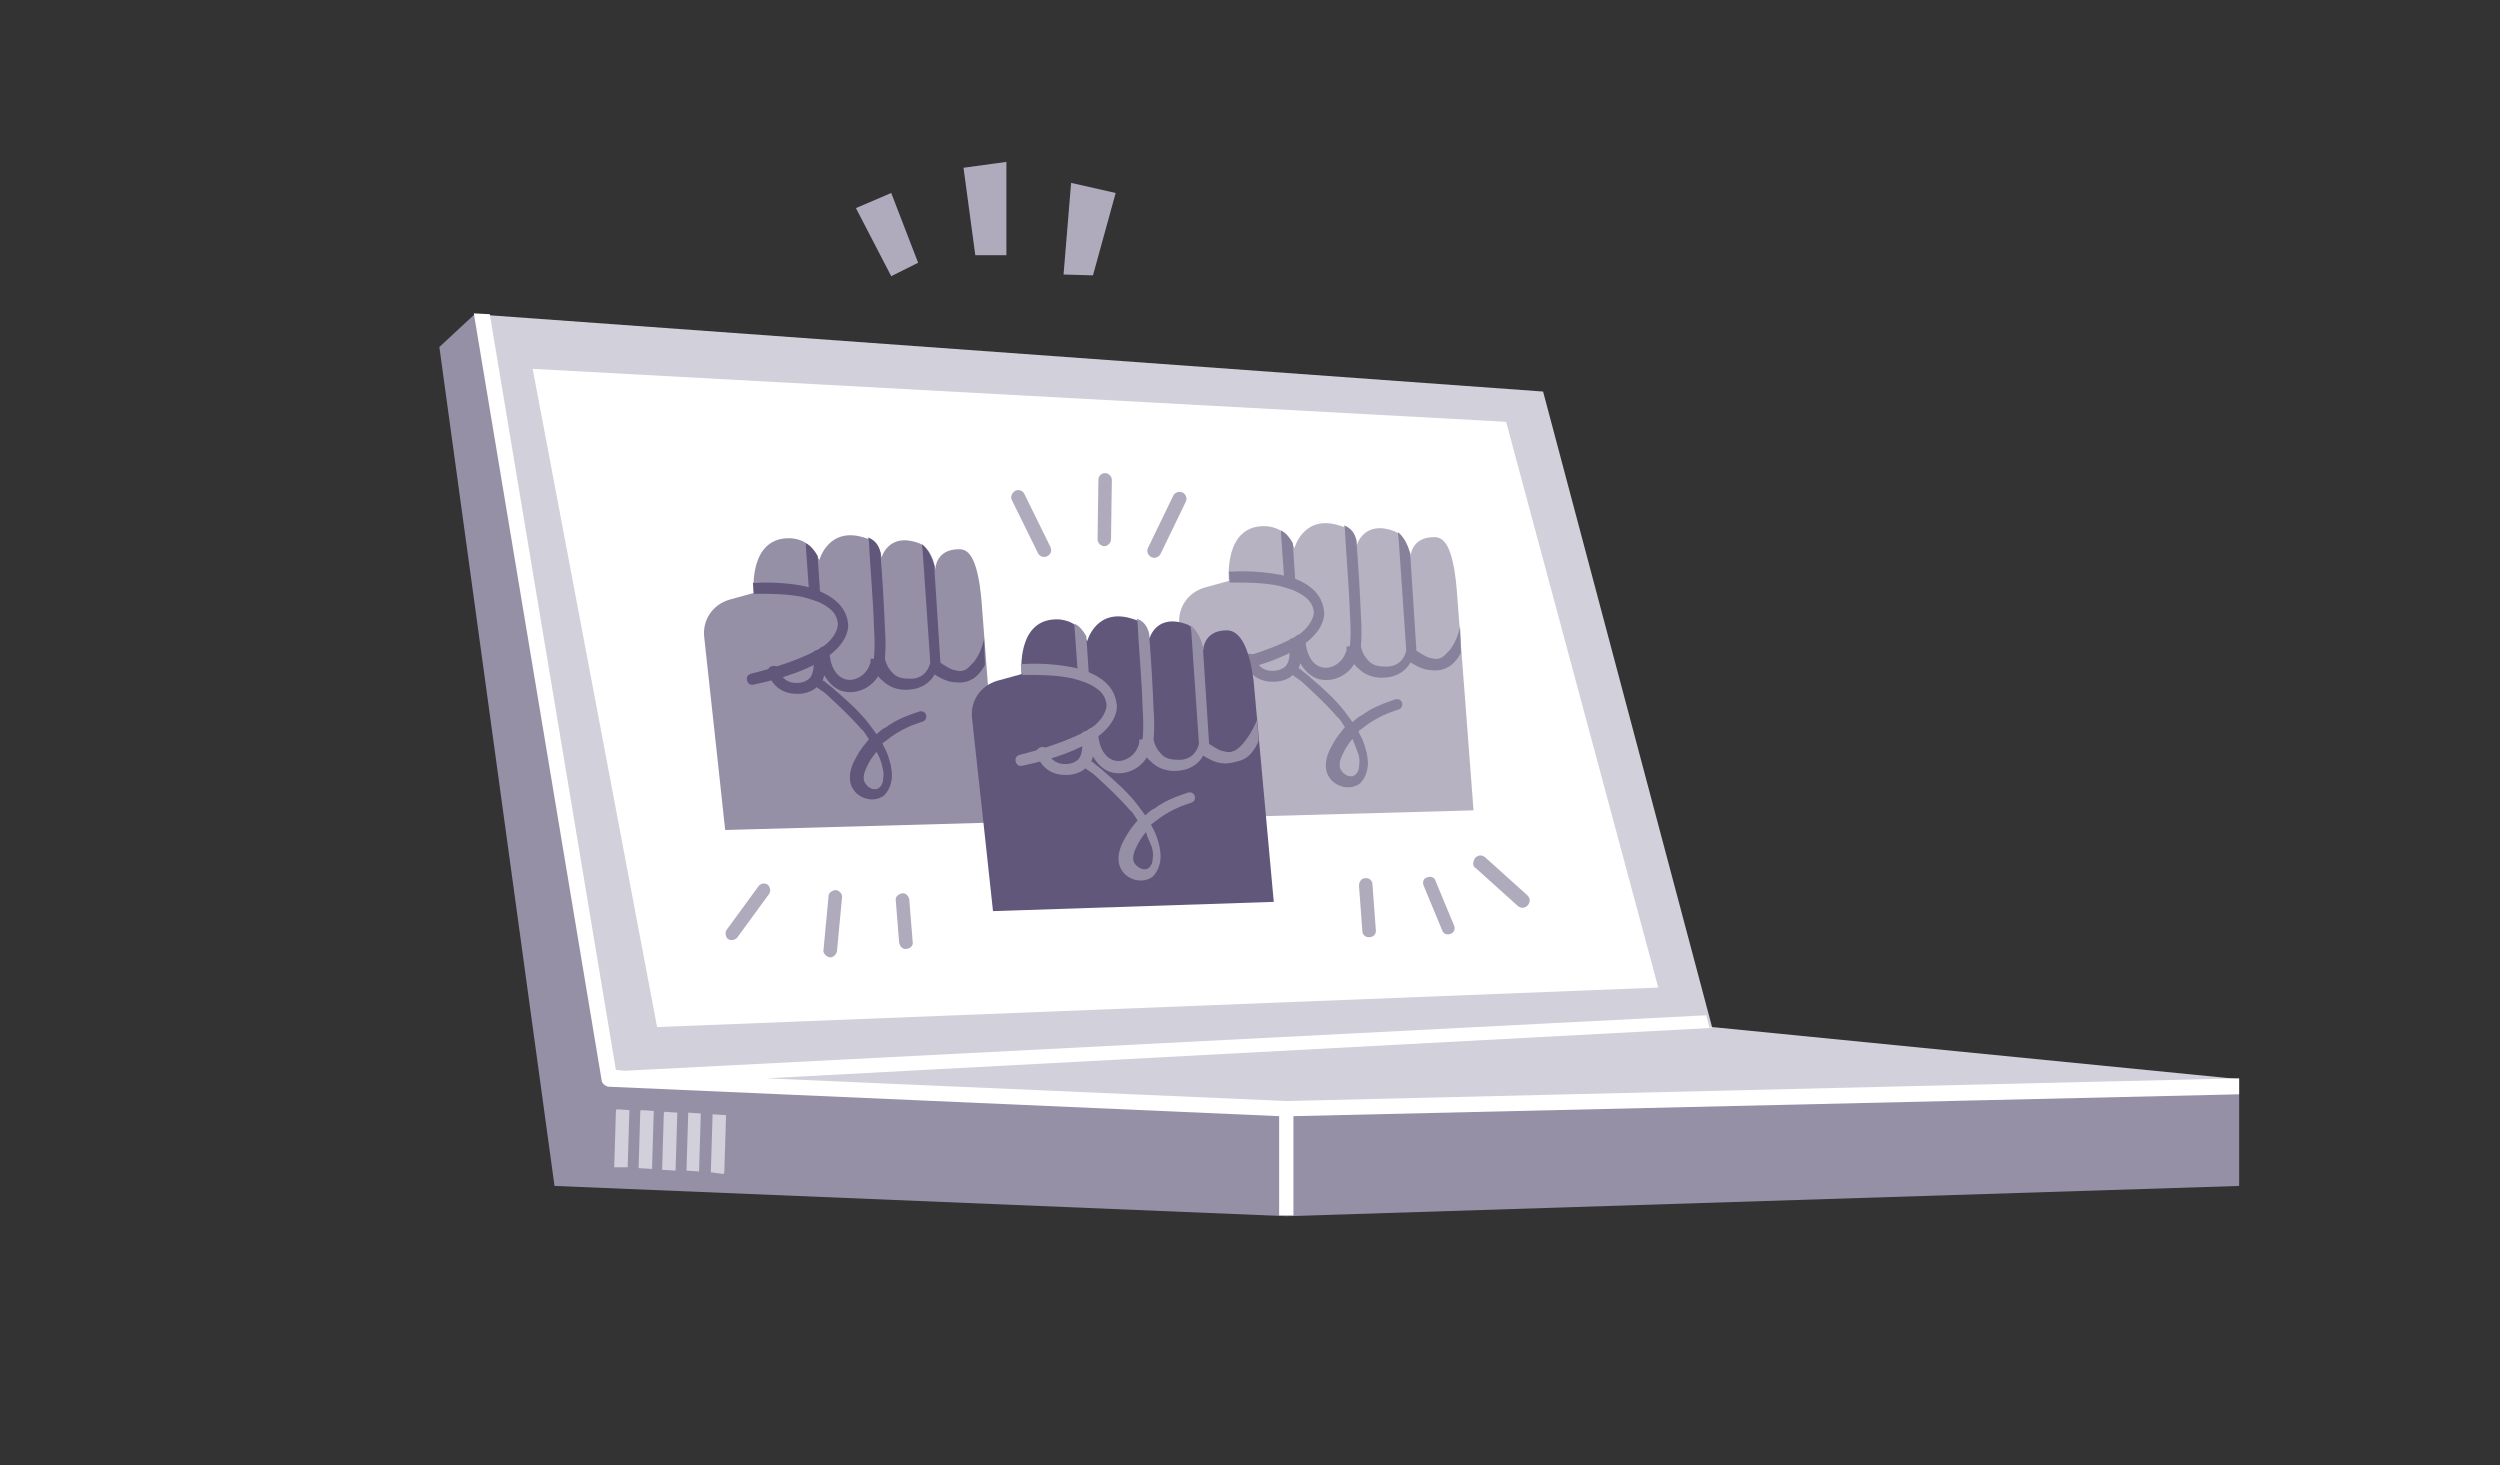 <?xml version="1.0" encoding="utf-8"?>
<!-- Generator: Adobe Illustrator 25.0.1, SVG Export Plug-In . SVG Version: 6.00 Build 0)  -->
<svg version="1.1" id="Layer_1" xmlns:serif="http://www.serif.com/"
	 xmlns="http://www.w3.org/2000/svg" xmlns:xlink="http://www.w3.org/1999/xlink" x="0px" y="0px" viewBox="0 0 297.4 174.3"
	 style="enable-background:new 0 0 297.4 174.3;" xml:space="preserve">
<rect x="0" y="0" width="297.4" height="174.3" fill="#333333" stroke="none"/>
<style type="text/css">
	.st0{fill-rule:evenodd;clip-rule:evenodd;fill:#9690A7;}
	.st1{fill-rule:evenodd;clip-rule:evenodd;fill:#D2D0DA;}
	.st2{fill-rule:evenodd;clip-rule:evenodd;fill:#FFFFFF;}
	.st3{fill-rule:evenodd;clip-rule:evenodd;fill:#B6B2C2;}
	.st4{fill-rule:evenodd;clip-rule:evenodd;fill:#88819B;}
	.st5{fill-rule:evenodd;clip-rule:evenodd;fill:#60577A;}
	.st6{fill-rule:evenodd;clip-rule:evenodd;fill:#AFABBD;}
</style>
<g id="LAPTOP" transform="matrix(1,0,0,1,176.966,-102.722)">
	<path class="st0" d="M-120.5,140.1l-4.2,3.9l13.7,99.8l87.1,3.6l113.3-3.6v-12.7L-24,233.8l-80.4-2.7L-120.5,140.1z"/>
	<path class="st1" d="M-120.5,140.1l127.1,9.2l20.1,75.6l62.7,6.2L-24,234.6l-80.4-3.5L-120.5,140.1z"/>
	<path class="st2" d="M26.7,225l-112.5,6l61.9,2.7L89.4,231v1.9l-112.5,2.6v11.8H-24h-0.8v-11.8l-79.7-3.5c-0.4,0-0.9-0.4-0.9-0.8
		l-15.2-91.2l1.9,0.1l15,89.9l1,0.1L26,223.5c0.2,0.7,0.4,1.5,0.4,1.5C26.6,224.9,26.6,224.9,26.7,225z"/>
	<path class="st2" d="M-113.6,146.6l14.8,78.3l119.1-4.7L2.2,152.9L-113.6,146.6z"/>
	<g transform="matrix(1,6.93889e-18,-6.93889e-18,1,-11.999,2.18)">
		<path class="st1" d="M-80.4,240c0-0.1,0-0.1,0-0.2l0.2-6.6c0-0.1,0-0.1,0-0.1l1.6,0.1c0,0.1,0,0.1,0,0.1l-0.2,6.6
			c0,0.1,0,0.1-0.1,0.3L-80.4,240z M-83.3,239.8c0-0.1,0-0.1,0-0.1l0.2-6.6c0-0.1,0-0.1,0-0.2l1.5,0.1c0,0.1,0,0.1,0,0.1l-0.2,6.6
			c0,0.1,0,0.1,0,0.2L-83.3,239.8z M-86.2,239.7v-0.1l0.2-6.6c0-0.1,0-0.1,0.1-0.2l1.5,0.1c0,0.1,0,0.1,0,0.2l-0.2,6.6
			c0,0.1,0,0.1,0,0.1L-86.2,239.7z M-89,239.5L-89,239.5l0.2-6.7c0-0.1,0-0.1,0.1-0.2l1.5,0.1c0,0.1,0,0.1,0,0.2l-0.2,6.6v0.1
			L-89,239.5z M-91.9,239.4l0.2-6.6c0-0.1,0-0.2,0.1-0.3l1.5,0.1c0,0.1,0,0.1,0,0.2l-0.2,6.6l0,0H-91.9z"/>
	</g>
	<g>
		<g>
			<g transform="matrix(1,0,0,1,186.624,-82.479)">
				<path class="st3" d="M-220.8,282.5c0,0-1.7-15.8-2.5-23c-0.2-2,1-3.8,3-4.4c1.5-0.4,2.9-0.8,2.9-0.8s-0.7-6.8,4.5-6.5
					c0.9,0.1,1.8,0.4,2.4,1.2c0.4,0.4,0.6,0.8,0.9,1.4c0,0,1.1-4.2,5.6-2.6c0,0,1.6,0.3,1.8,2.3c0,0,0.8-3.1,4.5-1.7
					c0,0,1.5,0.5,1.9,3.1c0,0,0-2.4,2.8-2.4c0.9,0,2.2,0.4,2.7,6.2l2,26.3L-220.8,282.5z"/>
				<g>
					<path class="st4" d="M-203,262c0.1-0.9,0.1-2.2,0-3.6c-0.1-3.5-0.5-7.8-0.6-10.2c0-0.2-0.1-0.5-0.1-0.5
						c0.8,0.3,1.3,0.9,1.5,1.9c0,0,0,0.2,0,0.4c0.2,2.4,0.4,5.8,0.5,8.4c0.1,1.4,0.1,2.7,0,3.7c0.2,0.9,0.6,1.4,1,1.8
						c0.6,0.6,1.5,0.6,2.2,0.6c1.7-0.1,2.1-1.5,2.2-1.9l-0.9-13.2l-0.1-0.9c0.7,0.5,1.2,1.6,1.5,2.6v0.5l0.7,10.9c0,0.1,0,0.1,0,0.1
						c0.3,0.2,0.9,0.6,1.4,0.8c0.4,0.1,1,0.3,1.4,0.1c0.4-0.1,0.7-0.5,1.2-1c1-1.3,1.2-2.8,1.2-2.8l0.1,3.2c0,0-0.7,1.3-1.6,1.7
						c-0.7,0.4-1.4,0.4-2.2,0.3c-0.9-0.1-1.7-0.6-2.2-0.9c-0.4,0.8-1.4,1.7-3,1.8c-0.9,0.1-2.1-0.1-3-0.9c-0.2-0.2-0.5-0.4-0.7-0.7
						c-0.9,1.5-2.8,2.3-4.5,1.7c-0.7-0.3-1.4-0.9-1.9-1.8c-0.1,0.2-0.1,0.4-0.2,0.6c0.1,0.1,0.2,0.1,0.2,0.1c0.4,0.4,0.8,0.6,1.2,1
						c1.5,1.3,3,2.6,4.2,4.2c0.3,0.4,0.5,0.7,0.8,1.1c0.4-0.3,0.6-0.6,1.1-0.8c1.2-0.9,2.5-1.4,4-1.9c0.4-0.1,0.7,0.1,0.8,0.4
						c0.1,0.4-0.1,0.7-0.4,0.8c-1.3,0.4-2.4,0.9-3.6,1.7c-0.4,0.3-0.8,0.6-1.2,0.9c0.1,0.1,0.1,0.3,0.2,0.4c0.4,0.7,0.6,1.4,0.8,2.2
						c0.1,0.6,0.2,1.2,0.1,1.7c-0.1,0.7-0.4,1.4-0.9,1.9c-1.2,0.9-3,0.4-3.7-0.8c-0.6-0.9-0.4-2.2,0.1-3.2c0.4-0.8,0.8-1.5,1.4-2.2
						c0.1-0.1,0.3-0.4,0.4-0.5c-0.3-0.4-0.5-0.9-0.9-1.2c-1.2-1.4-2.6-2.7-4-4c-0.4-0.4-0.8-0.6-1.2-0.9l-0.1-0.1
						c-0.6,0.6-1.6,0.8-2.2,0.8c-3,0.1-3.6-2.5-3.6-2.5c-0.1-0.4,0.1-0.7,0.5-0.8c0.4-0.1,0.7,0.1,0.8,0.5c0,0,0.4,1.6,2.2,1.5
						c0.4,0,0.9-0.1,1.4-0.5c0.4-0.4,0.7-1.3,0.4-2.7c-0.1-0.4,0.2-0.7,0.6-0.7c0.1,0,0.1,0,0.1,0c0.1-0.2,0.3-0.4,0.6-0.4
						c0.4,0,0.6,0.2,0.7,0.6c0.1,1.9,0.9,2.9,1.7,3.2c1.2,0.5,2.7-0.4,3.1-1.7c0.1-0.1,0.1-0.4,0.1-0.7
						C-203,262.1-203,262.1-203,262z M-202.7,273.1L-202.7,273.1c-0.5,0.6-0.9,1.2-1.2,1.9c-0.3,0.6-0.5,1.4-0.1,1.9
						c0.4,0.6,1.2,0.9,1.7,0.4c0.3-0.3,0.4-0.7,0.4-1.1c0.1-0.4,0-0.9-0.1-1.3C-202.2,274.4-202.4,273.8-202.7,273.1z M-209.8,249.8
						c-0.4-0.7-0.8-1.2-1.4-1.5v0.4l0.4,5.7c0,0.4,0.4,0.6,0.7,0.6c0.4,0,0.6-0.4,0.6-0.7L-209.8,249.8z"/>
					<path class="st4" d="M-206.1,257.8c0.1,0.4,0.7,4.9-11.2,7.4c-0.4,0.1-0.7-0.1-0.8-0.5s0.1-0.7,0.5-0.8
						c3.7-0.9,7.6-2.4,8.9-3.5c1.5-1.3,1.4-2.4,1.4-2.4l0,0c-0.1-0.9-0.6-1.5-1.2-1.9c-0.8-0.6-1.8-0.9-2.9-1.2
						c-1.9-0.4-4-0.4-5.4-0.4c-0.1,0-0.5,0-0.5,0l-0.1-1.3c0,0,0.3,0,0.4,0c1.6-0.1,3.8,0,5.8,0.4
						C-208.6,254.1-206.4,255.4-206.1,257.8z"/>
				</g>
			</g>
			<g transform="matrix(1,0,0,1,-243.199,-71.541)">
				<path class="st0" d="M152.5,273c0,0-1.7-15.8-2.5-23c-0.2-2,1-3.8,3-4.4c1.5-0.4,2.9-0.8,2.9-0.8s-0.7-6.8,4.5-6.5
					c0.9,0.1,1.8,0.4,2.4,1.2c0.4,0.4,0.6,0.8,0.9,1.4c0,0,1.1-4.2,5.6-2.6c0,0,1.6,0.3,1.8,2.3c0,0,0.8-3.1,4.5-1.7
					c0,0,1.5,0.5,1.9,3.1c0,0,0-2.4,2.8-2.4c0.9,0,2.2,0.4,2.7,6.2l2,26.3L152.5,273z"/>
				<g>
					<path class="st5" d="M170.2,252.5c0.1-0.9,0.1-2.2,0-3.6c-0.1-3.5-0.5-7.8-0.6-10.2c0-0.2-0.1-0.5-0.1-0.5
						c0.8,0.3,1.3,0.9,1.5,1.9c0,0,0,0.2,0,0.4c0.2,2.4,0.4,5.8,0.5,8.4c0.1,1.4,0.1,2.7,0,3.7c0.2,0.9,0.6,1.4,1,1.8
						c0.6,0.6,1.5,0.6,2.2,0.6c1.7-0.1,2.1-1.5,2.2-1.9l-0.9-13.2l-0.1-0.9c0.7,0.5,1.2,1.6,1.5,2.6v0.5l0.7,10.9c0,0.1,0,0.1,0,0.1
						c0.3,0.2,0.9,0.6,1.4,0.8c0.4,0.1,1,0.3,1.4,0.1c0.4-0.1,0.7-0.5,1.2-1c1-1.3,1.2-2.8,1.2-2.8l0.1,3.2c0,0-0.7,1.3-1.6,1.7
						c-0.7,0.4-1.4,0.4-2.2,0.3c-0.9-0.1-1.7-0.6-2.2-0.9c-0.4,0.8-1.4,1.7-3,1.8c-0.9,0.1-2.1-0.1-3-0.9c-0.2-0.2-0.5-0.4-0.7-0.7
						c-0.9,1.5-2.8,2.3-4.5,1.7c-0.7-0.3-1.4-0.9-1.9-1.8c-0.1,0.2-0.1,0.4-0.2,0.6c0.1,0.1,0.2,0.1,0.2,0.1c0.4,0.4,0.8,0.6,1.2,1
						c1.5,1.3,3,2.6,4.2,4.2c0.3,0.4,0.5,0.7,0.8,1.1c0.4-0.3,0.6-0.6,1.1-0.8c1.2-0.9,2.5-1.4,4-1.9c0.4-0.1,0.7,0.1,0.8,0.4
						c0.1,0.4-0.1,0.7-0.4,0.8c-1.3,0.4-2.4,0.9-3.6,1.7c-0.4,0.3-0.8,0.6-1.2,0.9c0.1,0.1,0.1,0.3,0.2,0.4c0.4,0.7,0.6,1.4,0.8,2.2
						c0.1,0.6,0.2,1.2,0.1,1.7c-0.1,0.7-0.4,1.4-0.9,1.9c-1.2,0.9-3,0.4-3.7-0.8c-0.6-0.9-0.4-2.2,0.1-3.2c0.4-0.8,0.8-1.5,1.4-2.2
						c0.1-0.1,0.3-0.4,0.4-0.5c-0.3-0.4-0.5-0.9-0.9-1.2c-1.2-1.4-2.6-2.7-4-4c-0.4-0.4-0.8-0.6-1.2-0.9l-0.1-0.1
						c-0.6,0.6-1.6,0.8-2.2,0.8c-3,0.1-3.6-2.5-3.6-2.5c-0.1-0.4,0.1-0.7,0.5-0.8s0.7,0.1,0.8,0.5c0,0,0.4,1.6,2.2,1.5
						c0.4,0,0.9-0.1,1.4-0.5c0.4-0.4,0.7-1.3,0.4-2.7c-0.1-0.4,0.2-0.7,0.6-0.7c0.1,0,0.1,0,0.1,0c0.1-0.2,0.3-0.4,0.6-0.4
						c0.4,0,0.6,0.2,0.7,0.6c0.1,1.9,0.9,2.9,1.7,3.2c1.2,0.5,2.7-0.4,3.1-1.7c0.1-0.1,0.1-0.4,0.1-0.7
						C170.2,252.7,170.2,252.6,170.2,252.5z M170.5,263.7L170.5,263.7c-0.5,0.6-0.9,1.2-1.2,1.9c-0.3,0.6-0.5,1.4-0.1,1.9
						c0.4,0.6,1.2,0.9,1.7,0.4c0.3-0.3,0.4-0.7,0.4-1.1c0.1-0.4,0-0.9-0.1-1.3C171.1,264.9,170.8,264.2,170.5,263.7z M163.5,240.4
						c-0.4-0.7-0.8-1.2-1.4-1.5v0.4l0.4,5.7c0,0.4,0.4,0.6,0.7,0.6c0.4,0,0.6-0.4,0.6-0.7L163.5,240.4z"/>
					<path class="st5" d="M167.1,248.3c0.1,0.4,0.7,4.9-11.2,7.4c-0.4,0.1-0.7-0.1-0.8-0.5s0.1-0.7,0.5-0.8c3.7-0.9,7.6-2.4,8.9-3.5
						c1.5-1.3,1.4-2.4,1.4-2.4v-0.1c-0.1-0.9-0.6-1.5-1.2-1.9c-0.8-0.6-1.8-0.9-2.9-1.2c-1.9-0.4-4-0.4-5.4-0.4c-0.1,0-0.5,0-0.5,0
						l-0.1-1.3c0,0,0.3,0,0.4,0c1.6-0.1,3.8,0,5.8,0.4C164.6,244.7,166.8,246,167.1,248.3z"/>
				</g>
			</g>
			<g transform="matrix(1,0,0,1,-0.539,1.709)">
				<path class="st5" d="M-58.3,209.4c0,0-1.7-15.8-2.5-23c-0.2-2,1-3.8,3-4.4c1.5-0.4,2.9-0.8,2.9-0.8s-0.7-6.8,4.5-6.5
					c0.9,0.1,1.8,0.4,2.4,1.2c0.4,0.4,0.6,0.8,0.9,1.4c0,0,1.1-4.2,5.6-2.6c0,0,1.6,0.3,1.8,2.3c0,0,0.8-3.1,4.5-1.7
					c0,0,1.5,0.5,1.9,3.1c0,0,0-2.4,2.8-2.4c0.9,0,2.5,0.6,3.2,6l2.4,26.3L-58.3,209.4z"/>
				<g>
					<path class="st0" d="M-40.5,188.9c0.1-0.9,0.1-2.2,0-3.6c-0.1-3.5-0.5-7.8-0.6-10.2c0-0.2-0.1-0.5-0.1-0.5
						c0.8,0.3,1.3,0.9,1.5,1.9c0,0,0,0.2,0,0.4c0.2,2.4,0.4,5.8,0.5,8.4c0.1,1.4,0.1,2.7,0,3.7c0.2,0.9,0.6,1.4,1,1.8
						c0.6,0.6,1.5,0.6,2.2,0.6c1.7-0.1,2.1-1.5,2.2-1.9l-0.9-13.2l-0.1-0.9c0.7,0.5,1.2,1.6,1.5,2.6v0.5l0.7,10.9c0,0.1,0,0.1,0,0.1
						c0.3,0.2,0.9,0.6,1.4,0.8c0.4,0.1,1,0.3,1.4,0.1c0.4-0.1,0.9-0.5,1.3-1c1-1.2,1.6-2.7,1.6-2.7l0.2,2.4c0,0-0.6,1.9-2.2,2.4
						c-0.7,0.2-1.4,0.4-2.2,0.3c-0.9-0.1-1.7-0.6-2.2-0.9c-0.4,0.8-1.4,1.7-3,1.8c-0.9,0.1-2.1-0.1-3-0.9c-0.2-0.2-0.5-0.4-0.7-0.7
						c-0.9,1.5-2.8,2.3-4.5,1.7c-0.7-0.3-1.4-0.9-1.9-1.8c-0.1,0.2-0.1,0.4-0.2,0.6c0.1,0.1,0.2,0.1,0.2,0.1c0.4,0.4,0.8,0.6,1.2,1
						c1.5,1.3,3,2.6,4.2,4.2c0.3,0.4,0.5,0.7,0.8,1.1c0.4-0.3,0.6-0.6,1.1-0.8c1.2-0.9,2.5-1.4,4-1.9c0.4-0.1,0.7,0.1,0.8,0.4
						c0.1,0.4-0.1,0.7-0.4,0.8c-1.3,0.4-2.4,0.9-3.6,1.7c-0.4,0.3-0.8,0.6-1.2,0.9c0.1,0.1,0.1,0.3,0.2,0.4c0.4,0.7,0.6,1.4,0.8,2.2
						c0.1,0.6,0.2,1.2,0.1,1.7c-0.1,0.7-0.4,1.4-0.9,1.9c-1.2,0.9-3,0.4-3.7-0.8c-0.6-0.9-0.4-2.2,0.1-3.2c0.4-0.8,0.8-1.5,1.4-2.2
						c0.1-0.1,0.3-0.4,0.4-0.5c-0.3-0.4-0.5-0.9-0.9-1.2c-1.2-1.4-2.6-2.7-4-4c-0.4-0.4-0.8-0.6-1.2-0.9l-0.1-0.1
						c-0.6,0.6-1.6,0.8-2.2,0.8c-3,0.1-3.6-2.5-3.6-2.5c-0.1-0.4,0.1-0.7,0.5-0.8s0.7,0.1,0.8,0.5c0,0,0.4,1.6,2.2,1.5
						c0.4,0,0.9-0.1,1.4-0.5c0.4-0.4,0.7-1.3,0.4-2.7c-0.1-0.4,0.2-0.7,0.6-0.7c0.1,0,0.1,0,0.1,0c0.1-0.2,0.3-0.4,0.6-0.4
						c0.4,0,0.6,0.2,0.7,0.6c0.1,1.9,0.9,2.9,1.7,3.2c1.2,0.5,2.7-0.4,3.1-1.7c0.1-0.1,0.1-0.4,0.1-0.7
						C-40.5,189-40.5,188.9-40.5,188.9z M-40.1,200L-40.1,200c-0.5,0.6-0.9,1.2-1.2,1.9c-0.3,0.6-0.5,1.4-0.1,1.9s1.2,0.9,1.7,0.4
						c0.3-0.3,0.4-0.7,0.4-1.1c0.1-0.4,0-0.9-0.1-1.3C-39.6,201.3-39.9,200.7-40.1,200z M-47.2,176.7c-0.4-0.7-0.8-1.2-1.4-1.5v0.4
						l0.4,5.7c0,0.4,0.4,0.6,0.7,0.6s0.6-0.4,0.6-0.7L-47.2,176.7z"/>
					<path class="st0" d="M-43.6,184.7c0.1,0.4,0.7,4.9-11.2,7.4c-0.4,0.1-0.7-0.1-0.8-0.5s0.1-0.7,0.5-0.8c3.7-0.9,7.6-2.4,8.9-3.5
						c1.5-1.3,1.4-2.4,1.4-2.4v-0.1c-0.1-0.9-0.6-1.5-1.2-1.9c-0.8-0.6-1.8-0.9-2.9-1.2c-1.9-0.4-4-0.4-5.4-0.4c-0.1,0-0.5,0-0.5,0
						L-55,180c0,0,0.3,0,0.4,0c1.6-0.1,3.8,0,5.8,0.4C-46.1,181-43.9,182.3-43.6,184.7z"/>
				</g>
			</g>
		</g>
		<path class="st6" d="M-37.4,161.7l-3,6.2c-0.2,0.4,0,0.9,0.4,1.1c0.4,0.2,0.9,0,1.1-0.4l3-6.2c0.2-0.4,0-0.9-0.4-1.1
			C-36.8,161.1-37.3,161.4-37.4,161.7z M-56.6,162.2l3.1,6.3c0.2,0.4,0.6,0.6,1.1,0.4c0.4-0.2,0.6-0.6,0.4-1.1l-3.1-6.3
			c-0.2-0.4-0.6-0.6-1.1-0.4C-56.6,161.4-56.8,161.8-56.6,162.2z M-46.3,159.8l-0.1,7.1c0,0.4,0.4,0.8,0.8,0.8
			c0.4,0,0.8-0.4,0.8-0.8l0.1-7.1c0-0.4-0.4-0.8-0.8-0.8C-45.9,159-46.3,159.3-46.3,159.8z"/>
		<path class="st6" d="M-78.4,209.3l-0.6,6.4c-0.1,0.4,0.3,0.8,0.7,0.9c0.4,0.1,0.8-0.3,0.9-0.7l0.6-6.4c0.1-0.4-0.3-0.8-0.7-0.9
			C-77.9,208.6-78.4,208.9-78.4,209.3z M-70.4,209.9l0.4,5c0.1,0.4,0.4,0.8,0.9,0.7s0.8-0.4,0.7-0.9l-0.4-5
			c-0.1-0.4-0.4-0.8-0.9-0.7C-70.1,209.1-70.5,209.4-70.4,209.9z M-86.7,208.1l-3.8,5.2c-0.3,0.4-0.1,0.9,0.1,1.1
			c0.4,0.3,0.9,0.1,1.1-0.1l3.8-5.2c0.3-0.4,0.1-0.9-0.1-1.1C-86,207.7-86.4,207.8-86.7,208.1z"/>
		<path class="st6" d="M-15.3,208.1l0.4,5.4c0,0.4,0.4,0.8,0.9,0.7c0.4,0,0.8-0.4,0.7-0.9l-0.4-5.4c0-0.4-0.4-0.8-0.9-0.7
			C-15,207.2-15.3,207.6-15.3,208.1z M-7.6,208.1l2.2,5.3c0.1,0.4,0.6,0.6,1,0.4c0.4-0.1,0.6-0.6,0.4-1l-2.2-5.3
			c-0.1-0.4-0.6-0.6-1-0.4C-7.6,207.2-7.8,207.6-7.6,208.1z M-1.4,206l5,4.5c0.4,0.3,0.8,0.3,1.2-0.1c0.3-0.4,0.3-0.8-0.1-1.2
			l-5-4.5c-0.4-0.3-0.8-0.3-1.2,0.1C-1.8,205.3-1.8,205.8-1.4,206z"/>
	</g>
</g>
<g transform="matrix(-1,0,0,1,2154.12,-130.343)">
	<path class="st6" d="M2021.4,153.3l2.7,9.8l3.5-0.1l-0.9-10.9L2021.4,153.3z M2048.1,153.3l-3.2,8.3l3.2,1.6l4.2-8.1L2048.1,153.3z
		 M2034.4,149.6v11.1h3.7l1.4-10.4L2034.4,149.6z"/>
</g>
</svg>
